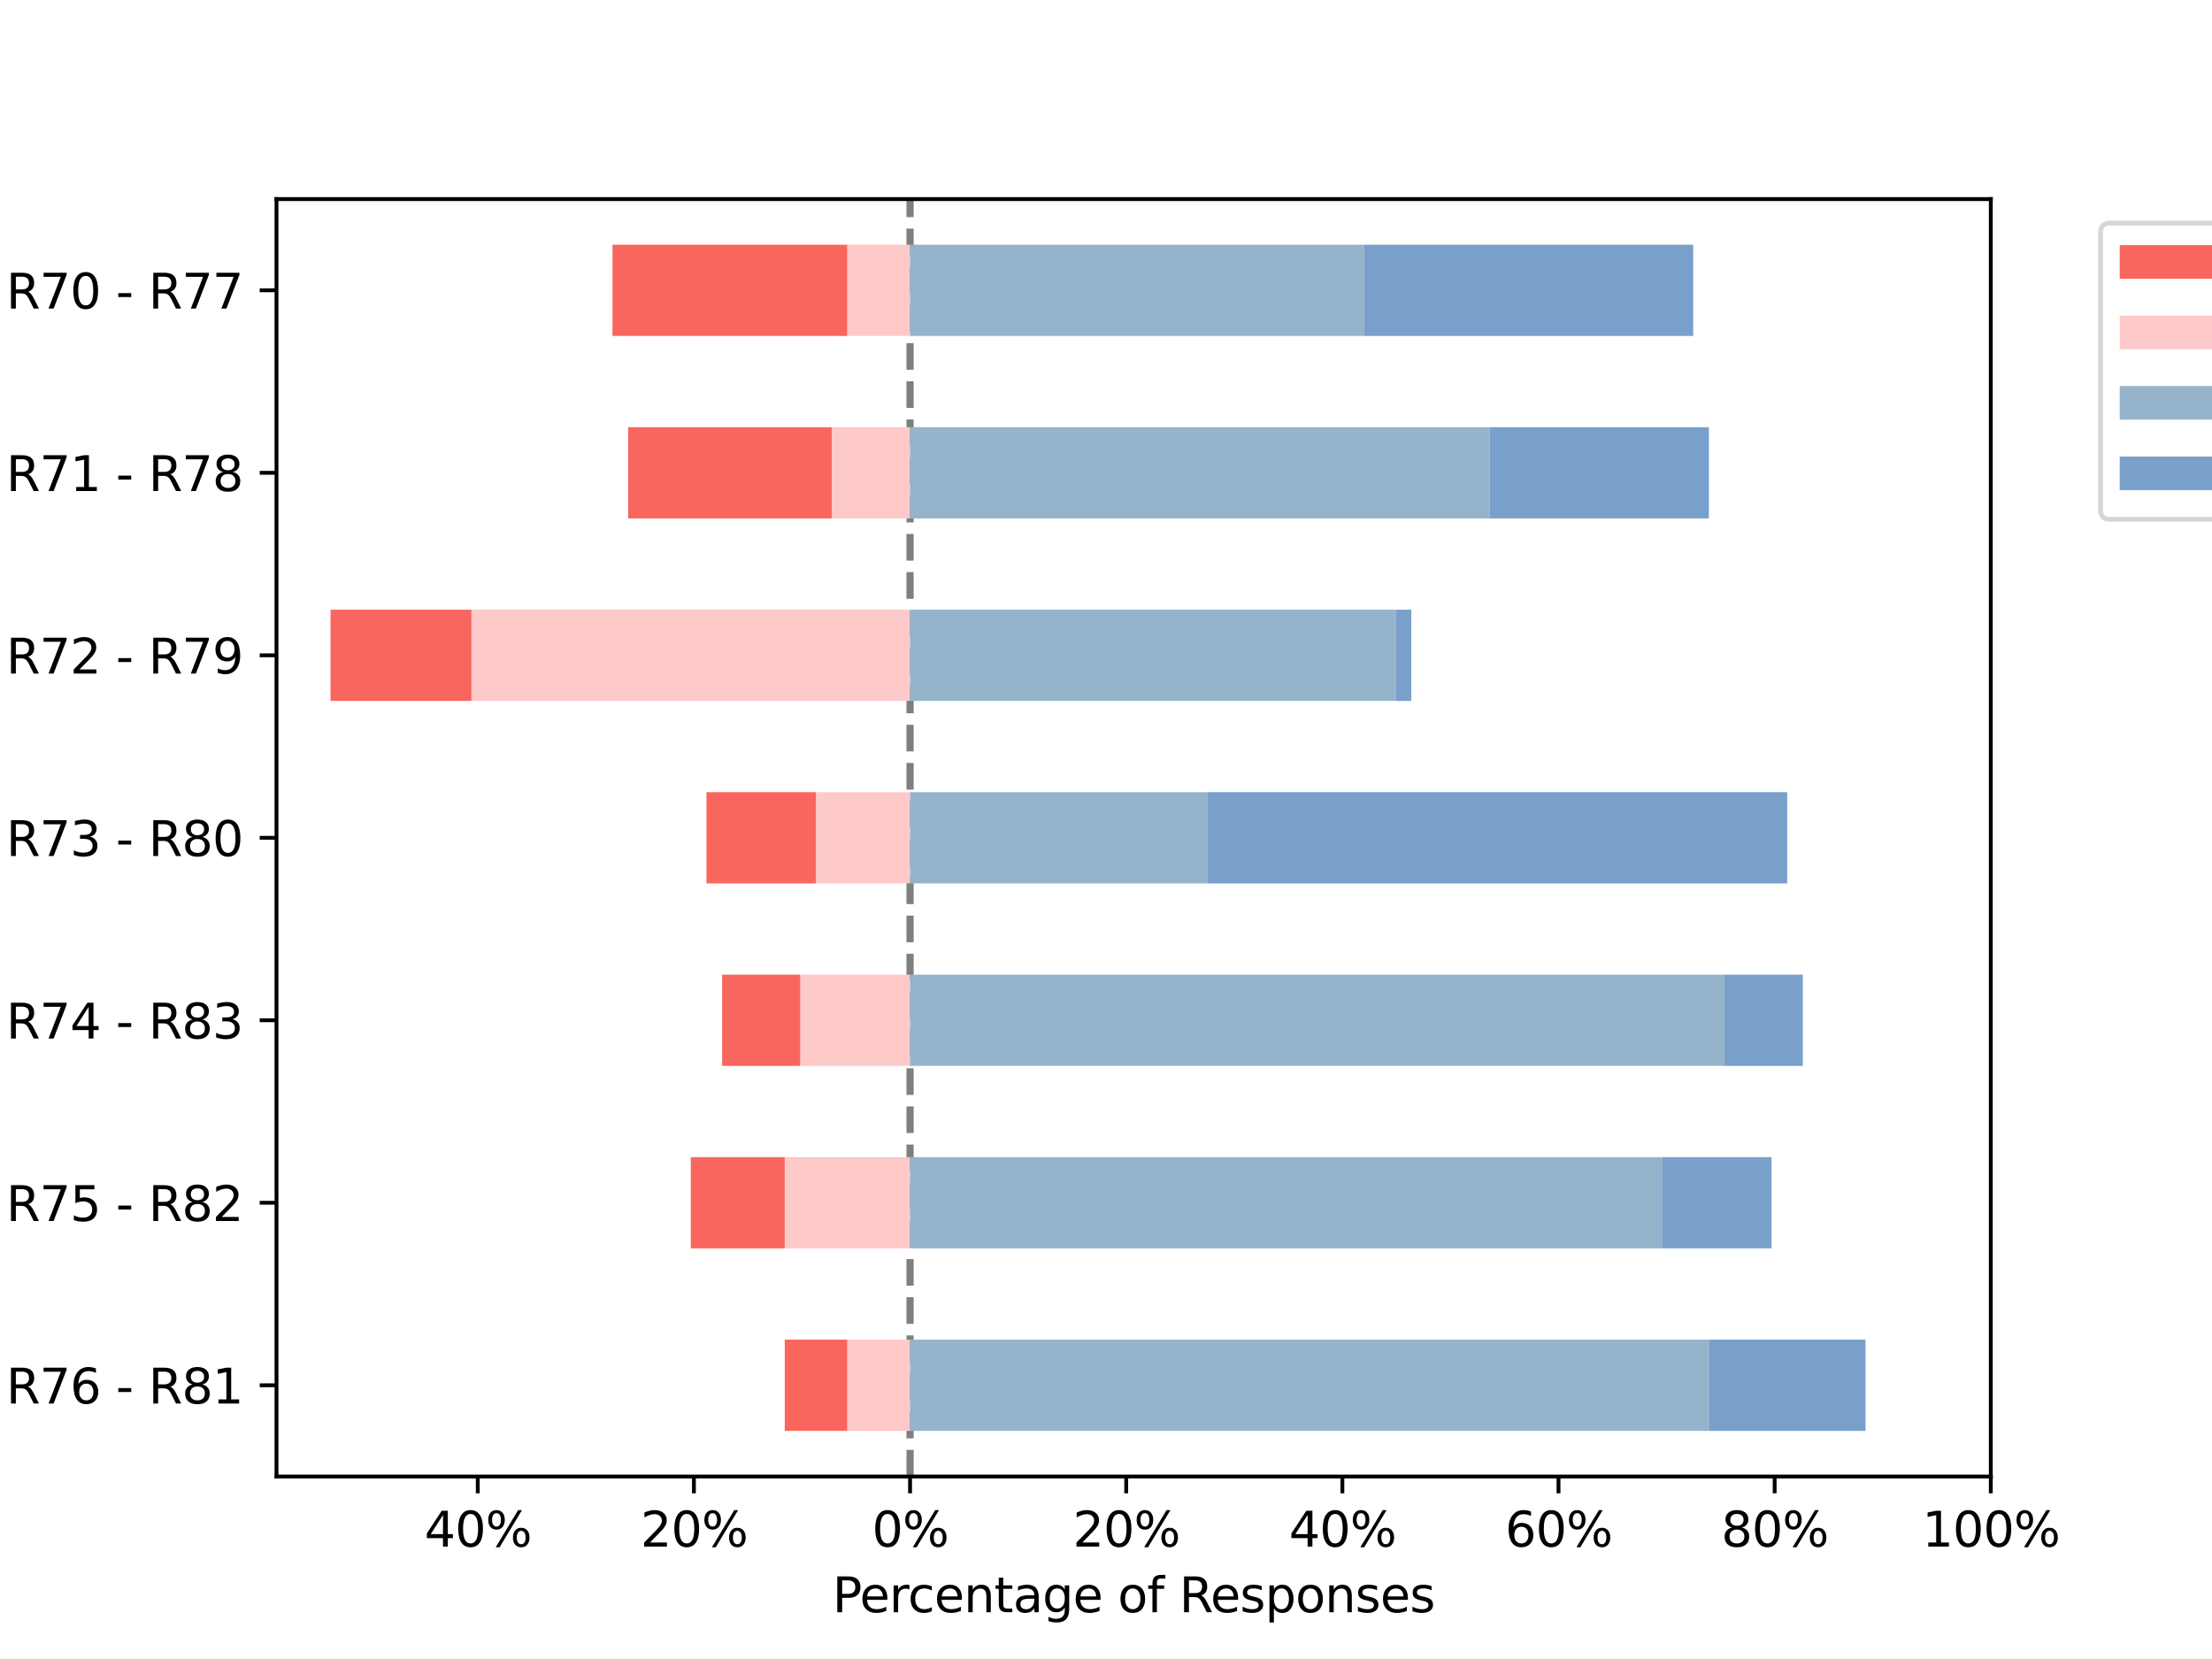<?xml version="1.0" encoding="utf-8" standalone="no"?>
<!DOCTYPE svg PUBLIC "-//W3C//DTD SVG 1.1//EN"
  "http://www.w3.org/Graphics/SVG/1.1/DTD/svg11.dtd">
<svg height="345.6pt" version="1.1" viewBox="0 0 460.8 345.6" width="460.8pt" xmlns="http://www.w3.org/2000/svg" xmlns:xlink="http://www.w3.org/1999/xlink">
 <defs>
  <style type="text/css">*{stroke-linecap:butt;stroke-linejoin:round;}</style>
 </defs>
 <g id="figure_1">
  <g id="patch_1">
   <path d="M 0 345.6 
L 460.8 345.6 
L 460.8 0 
L 0 0 
z
" style="fill:#ffffff;"/>
  </g>
  <g id="axes_1">
   <g id="patch_2">
    <path d="M 57.6 307.584 
L 414.72 307.584 
L 414.72 41.472 
L 57.6 41.472 
z
" style="fill:#ffffff;"/>
   </g>
   <g id="line2d_1">
    <path clip-path="url(#p7bc5f9de0e)" d="M 189.583 307.584 
L 189.583 41.472 
" style="fill:none;stroke:#000000;stroke-dasharray:5.55,2.4;stroke-dashoffset:0;stroke-opacity:0.5;stroke-width:1.5;"/>
   </g>
   <g id="patch_3">
    <path clip-path="url(#p7bc5f9de0e)" d="M 57.6 298.08 
L 163.48 298.08 
L 163.48 279.072 
L 57.6 279.072 
z
" style="fill:#ffffff;"/>
   </g>
   <g id="patch_4">
    <path clip-path="url(#p7bc5f9de0e)" d="M 57.6 260.064 
L 143.903 260.064 
L 143.903 241.056 
L 57.6 241.056 
z
" style="fill:#ffffff;"/>
   </g>
   <g id="patch_5">
    <path clip-path="url(#p7bc5f9de0e)" d="M 57.6 222.048 
L 150.428 222.048 
L 150.428 203.04 
L 57.6 203.04 
z
" style="fill:#ffffff;"/>
   </g>
   <g id="patch_6">
    <path clip-path="url(#p7bc5f9de0e)" d="M 57.6 184.032 
L 147.166 184.032 
L 147.166 165.024 
L 57.6 165.024 
z
" style="fill:#ffffff;"/>
   </g>
   <g id="patch_7">
    <path clip-path="url(#p7bc5f9de0e)" d="M 57.6 146.016 
L 68.857 146.016 
L 68.857 127.008 
L 57.6 127.008 
z
" style="fill:#ffffff;"/>
   </g>
   <g id="patch_8">
    <path clip-path="url(#p7bc5f9de0e)" d="M 57.6 108 
L 130.851 108 
L 130.851 88.992 
L 57.6 88.992 
z
" style="fill:#ffffff;"/>
   </g>
   <g id="patch_9">
    <path clip-path="url(#p7bc5f9de0e)" d="M 57.6 69.984 
L 127.588 69.984 
L 127.588 50.976 
L 57.6 50.976 
z
" style="fill:#ffffff;"/>
   </g>
   <g id="patch_10">
    <path clip-path="url(#p7bc5f9de0e)" d="M 163.48 298.08 
L 176.531 298.08 
L 176.531 279.072 
L 163.48 279.072 
z
" style="fill:#f9665e;"/>
   </g>
   <g id="patch_11">
    <path clip-path="url(#p7bc5f9de0e)" d="M 143.903 260.064 
L 163.48 260.064 
L 163.48 241.056 
L 143.903 241.056 
z
" style="fill:#f9665e;"/>
   </g>
   <g id="patch_12">
    <path clip-path="url(#p7bc5f9de0e)" d="M 150.428 222.048 
L 166.743 222.048 
L 166.743 203.04 
L 150.428 203.04 
z
" style="fill:#f9665e;"/>
   </g>
   <g id="patch_13">
    <path clip-path="url(#p7bc5f9de0e)" d="M 147.166 184.032 
L 170.006 184.032 
L 170.006 165.024 
L 147.166 165.024 
z
" style="fill:#f9665e;"/>
   </g>
   <g id="patch_14">
    <path clip-path="url(#p7bc5f9de0e)" d="M 68.857 146.016 
L 98.223 146.016 
L 98.223 127.008 
L 68.857 127.008 
z
" style="fill:#f9665e;"/>
   </g>
   <g id="patch_15">
    <path clip-path="url(#p7bc5f9de0e)" d="M 130.851 108 
L 173.268 108 
L 173.268 88.992 
L 130.851 88.992 
z
" style="fill:#f9665e;"/>
   </g>
   <g id="patch_16">
    <path clip-path="url(#p7bc5f9de0e)" d="M 127.588 69.984 
L 176.531 69.984 
L 176.531 50.976 
L 127.588 50.976 
z
" style="fill:#f9665e;"/>
   </g>
   <g id="patch_17">
    <path clip-path="url(#p7bc5f9de0e)" d="M 176.531 298.08 
L 189.583 298.08 
L 189.583 279.072 
L 176.531 279.072 
z
" style="fill:#fec9c9;"/>
   </g>
   <g id="patch_18">
    <path clip-path="url(#p7bc5f9de0e)" d="M 163.48 260.064 
L 189.583 260.064 
L 189.583 241.056 
L 163.48 241.056 
z
" style="fill:#fec9c9;"/>
   </g>
   <g id="patch_19">
    <path clip-path="url(#p7bc5f9de0e)" d="M 166.743 222.048 
L 189.583 222.048 
L 189.583 203.04 
L 166.743 203.04 
z
" style="fill:#fec9c9;"/>
   </g>
   <g id="patch_20">
    <path clip-path="url(#p7bc5f9de0e)" d="M 170.006 184.032 
L 189.583 184.032 
L 189.583 165.024 
L 170.006 165.024 
z
" style="fill:#fec9c9;"/>
   </g>
   <g id="patch_21">
    <path clip-path="url(#p7bc5f9de0e)" d="M 98.223 146.016 
L 189.583 146.016 
L 189.583 127.008 
L 98.223 127.008 
z
" style="fill:#fec9c9;"/>
   </g>
   <g id="patch_22">
    <path clip-path="url(#p7bc5f9de0e)" d="M 173.268 108 
L 189.583 108 
L 189.583 88.992 
L 173.268 88.992 
z
" style="fill:#fec9c9;"/>
   </g>
   <g id="patch_23">
    <path clip-path="url(#p7bc5f9de0e)" d="M 176.531 69.984 
L 189.583 69.984 
L 189.583 50.976 
L 176.531 50.976 
z
" style="fill:#fec9c9;"/>
   </g>
   <g id="patch_24">
    <path clip-path="url(#p7bc5f9de0e)" d="M 189.583 298.08 
L 355.989 298.08 
L 355.989 279.072 
L 189.583 279.072 
z
" style="fill:#95b4cc;"/>
   </g>
   <g id="patch_25">
    <path clip-path="url(#p7bc5f9de0e)" d="M 189.583 260.064 
L 346.2 260.064 
L 346.2 241.056 
L 189.583 241.056 
z
" style="fill:#95b4cc;"/>
   </g>
   <g id="patch_26">
    <path clip-path="url(#p7bc5f9de0e)" d="M 189.583 222.048 
L 359.251 222.048 
L 359.251 203.04 
L 189.583 203.04 
z
" style="fill:#95b4cc;"/>
   </g>
   <g id="patch_27">
    <path clip-path="url(#p7bc5f9de0e)" d="M 189.583 184.032 
L 251.577 184.032 
L 251.577 165.024 
L 189.583 165.024 
z
" style="fill:#95b4cc;"/>
   </g>
   <g id="patch_28">
    <path clip-path="url(#p7bc5f9de0e)" d="M 189.583 146.016 
L 290.731 146.016 
L 290.731 127.008 
L 189.583 127.008 
z
" style="fill:#95b4cc;"/>
   </g>
   <g id="patch_29">
    <path clip-path="url(#p7bc5f9de0e)" d="M 189.583 108 
L 310.308 108 
L 310.308 88.992 
L 189.583 88.992 
z
" style="fill:#95b4cc;"/>
   </g>
   <g id="patch_30">
    <path clip-path="url(#p7bc5f9de0e)" d="M 189.583 69.984 
L 284.206 69.984 
L 284.206 50.976 
L 189.583 50.976 
z
" style="fill:#95b4cc;"/>
   </g>
   <g id="patch_31">
    <path clip-path="url(#p7bc5f9de0e)" d="M 355.989 298.08 
L 388.617 298.08 
L 388.617 279.072 
L 355.989 279.072 
z
" style="fill:#799fcb;"/>
   </g>
   <g id="patch_32">
    <path clip-path="url(#p7bc5f9de0e)" d="M 346.2 260.064 
L 369.04 260.064 
L 369.04 241.056 
L 346.2 241.056 
z
" style="fill:#799fcb;"/>
   </g>
   <g id="patch_33">
    <path clip-path="url(#p7bc5f9de0e)" d="M 359.251 222.048 
L 375.566 222.048 
L 375.566 203.04 
L 359.251 203.04 
z
" style="fill:#799fcb;"/>
   </g>
   <g id="patch_34">
    <path clip-path="url(#p7bc5f9de0e)" d="M 251.577 184.032 
L 372.303 184.032 
L 372.303 165.024 
L 251.577 165.024 
z
" style="fill:#799fcb;"/>
   </g>
   <g id="patch_35">
    <path clip-path="url(#p7bc5f9de0e)" d="M 290.731 146.016 
L 293.994 146.016 
L 293.994 127.008 
L 290.731 127.008 
z
" style="fill:#799fcb;"/>
   </g>
   <g id="patch_36">
    <path clip-path="url(#p7bc5f9de0e)" d="M 310.308 108 
L 355.989 108 
L 355.989 88.992 
L 310.308 88.992 
z
" style="fill:#799fcb;"/>
   </g>
   <g id="patch_37">
    <path clip-path="url(#p7bc5f9de0e)" d="M 284.206 69.984 
L 352.726 69.984 
L 352.726 50.976 
L 284.206 50.976 
z
" style="fill:#799fcb;"/>
   </g>
   <g id="matplotlib.axis_1">
    <g id="xtick_1">
     <g id="line2d_2">
      <defs>
       <path d="M 0 0 
L 0 3.5 
" id="m7098e40b3c" style="stroke:#000000;stroke-width:0.8;"/>
      </defs>
      <g>
       <use style="stroke:#000000;stroke-width:0.8;" x="189.583" xlink:href="#m7098e40b3c" y="307.584"/>
      </g>
     </g>
     <g id="text_1">
      <!-- 0% -->
      <g transform="translate(181.651 322.182)scale(0.1 -0.1)">
       <defs>
        <path d="M 2034 4250 
Q 1547 4250 1301 3770 
Q 1056 3291 1056 2328 
Q 1056 1369 1301 889 
Q 1547 409 2034 409 
Q 2525 409 2770 889 
Q 3016 1369 3016 2328 
Q 3016 3291 2770 3770 
Q 2525 4250 2034 4250 
z
M 2034 4750 
Q 2819 4750 3233 4129 
Q 3647 3509 3647 2328 
Q 3647 1150 3233 529 
Q 2819 -91 2034 -91 
Q 1250 -91 836 529 
Q 422 1150 422 2328 
Q 422 3509 836 4129 
Q 1250 4750 2034 4750 
z
" id="DejaVuSans-30" transform="scale(0.016)"/>
        <path d="M 4653 2053 
Q 4381 2053 4226 1822 
Q 4072 1591 4072 1178 
Q 4072 772 4226 539 
Q 4381 306 4653 306 
Q 4919 306 5073 539 
Q 5228 772 5228 1178 
Q 5228 1588 5073 1820 
Q 4919 2053 4653 2053 
z
M 4653 2450 
Q 5147 2450 5437 2106 
Q 5728 1763 5728 1178 
Q 5728 594 5436 251 
Q 5144 -91 4653 -91 
Q 4153 -91 3862 251 
Q 3572 594 3572 1178 
Q 3572 1766 3864 2108 
Q 4156 2450 4653 2450 
z
M 1428 4353 
Q 1159 4353 1004 4120 
Q 850 3888 850 3481 
Q 850 3069 1003 2837 
Q 1156 2606 1428 2606 
Q 1700 2606 1854 2837 
Q 2009 3069 2009 3481 
Q 2009 3884 1853 4118 
Q 1697 4353 1428 4353 
z
M 4250 4750 
L 4750 4750 
L 1831 -91 
L 1331 -91 
L 4250 4750 
z
M 1428 4750 
Q 1922 4750 2215 4408 
Q 2509 4066 2509 3481 
Q 2509 2891 2217 2550 
Q 1925 2209 1428 2209 
Q 931 2209 642 2551 
Q 353 2894 353 3481 
Q 353 4063 643 4406 
Q 934 4750 1428 4750 
z
" id="DejaVuSans-25" transform="scale(0.016)"/>
       </defs>
       <use xlink:href="#DejaVuSans-30"/>
       <use x="63.623" xlink:href="#DejaVuSans-25"/>
      </g>
     </g>
    </g>
    <g id="xtick_2">
     <g id="line2d_3">
      <g>
       <use style="stroke:#000000;stroke-width:0.8;" x="144.555" xlink:href="#m7098e40b3c" y="307.584"/>
      </g>
     </g>
     <g id="text_2">
      <!-- 20% -->
      <g transform="translate(133.442 322.182)scale(0.1 -0.1)">
       <defs>
        <path d="M 1228 531 
L 3431 531 
L 3431 0 
L 469 0 
L 469 531 
Q 828 903 1448 1529 
Q 2069 2156 2228 2338 
Q 2531 2678 2651 2914 
Q 2772 3150 2772 3378 
Q 2772 3750 2511 3984 
Q 2250 4219 1831 4219 
Q 1534 4219 1204 4116 
Q 875 4013 500 3803 
L 500 4441 
Q 881 4594 1212 4672 
Q 1544 4750 1819 4750 
Q 2544 4750 2975 4387 
Q 3406 4025 3406 3419 
Q 3406 3131 3298 2873 
Q 3191 2616 2906 2266 
Q 2828 2175 2409 1742 
Q 1991 1309 1228 531 
z
" id="DejaVuSans-32" transform="scale(0.016)"/>
       </defs>
       <use xlink:href="#DejaVuSans-32"/>
       <use x="63.623" xlink:href="#DejaVuSans-30"/>
       <use x="127.246" xlink:href="#DejaVuSans-25"/>
      </g>
     </g>
    </g>
    <g id="xtick_3">
     <g id="line2d_4">
      <g>
       <use style="stroke:#000000;stroke-width:0.8;" x="99.528" xlink:href="#m7098e40b3c" y="307.584"/>
      </g>
     </g>
     <g id="text_3">
      <!-- 40% -->
      <g transform="translate(88.414 322.182)scale(0.1 -0.1)">
       <defs>
        <path d="M 2419 4116 
L 825 1625 
L 2419 1625 
L 2419 4116 
z
M 2253 4666 
L 3047 4666 
L 3047 1625 
L 3713 1625 
L 3713 1100 
L 3047 1100 
L 3047 0 
L 2419 0 
L 2419 1100 
L 313 1100 
L 313 1709 
L 2253 4666 
z
" id="DejaVuSans-34" transform="scale(0.016)"/>
       </defs>
       <use xlink:href="#DejaVuSans-34"/>
       <use x="63.623" xlink:href="#DejaVuSans-30"/>
       <use x="127.246" xlink:href="#DejaVuSans-25"/>
      </g>
     </g>
    </g>
    <g id="xtick_4">
     <g id="line2d_5">
      <g>
       <use style="stroke:#000000;stroke-width:0.8;" x="234.61" xlink:href="#m7098e40b3c" y="307.584"/>
      </g>
     </g>
     <g id="text_4">
      <!-- 20% -->
      <g transform="translate(223.497 322.182)scale(0.1 -0.1)">
       <use xlink:href="#DejaVuSans-32"/>
       <use x="63.623" xlink:href="#DejaVuSans-30"/>
       <use x="127.246" xlink:href="#DejaVuSans-25"/>
      </g>
     </g>
    </g>
    <g id="xtick_5">
     <g id="line2d_6">
      <g>
       <use style="stroke:#000000;stroke-width:0.8;" x="279.638" xlink:href="#m7098e40b3c" y="307.584"/>
      </g>
     </g>
     <g id="text_5">
      <!-- 40% -->
      <g transform="translate(268.524 322.182)scale(0.1 -0.1)">
       <use xlink:href="#DejaVuSans-34"/>
       <use x="63.623" xlink:href="#DejaVuSans-30"/>
       <use x="127.246" xlink:href="#DejaVuSans-25"/>
      </g>
     </g>
    </g>
    <g id="xtick_6">
     <g id="line2d_7">
      <g>
       <use style="stroke:#000000;stroke-width:0.8;" x="324.665" xlink:href="#m7098e40b3c" y="307.584"/>
      </g>
     </g>
     <g id="text_6">
      <!-- 60% -->
      <g transform="translate(313.552 322.182)scale(0.1 -0.1)">
       <defs>
        <path d="M 2113 2584 
Q 1688 2584 1439 2293 
Q 1191 2003 1191 1497 
Q 1191 994 1439 701 
Q 1688 409 2113 409 
Q 2538 409 2786 701 
Q 3034 994 3034 1497 
Q 3034 2003 2786 2293 
Q 2538 2584 2113 2584 
z
M 3366 4563 
L 3366 3988 
Q 3128 4100 2886 4159 
Q 2644 4219 2406 4219 
Q 1781 4219 1451 3797 
Q 1122 3375 1075 2522 
Q 1259 2794 1537 2939 
Q 1816 3084 2150 3084 
Q 2853 3084 3261 2657 
Q 3669 2231 3669 1497 
Q 3669 778 3244 343 
Q 2819 -91 2113 -91 
Q 1303 -91 875 529 
Q 447 1150 447 2328 
Q 447 3434 972 4092 
Q 1497 4750 2381 4750 
Q 2619 4750 2861 4703 
Q 3103 4656 3366 4563 
z
" id="DejaVuSans-36" transform="scale(0.016)"/>
       </defs>
       <use xlink:href="#DejaVuSans-36"/>
       <use x="63.623" xlink:href="#DejaVuSans-30"/>
       <use x="127.246" xlink:href="#DejaVuSans-25"/>
      </g>
     </g>
    </g>
    <g id="xtick_7">
     <g id="line2d_8">
      <g>
       <use style="stroke:#000000;stroke-width:0.8;" x="369.693" xlink:href="#m7098e40b3c" y="307.584"/>
      </g>
     </g>
     <g id="text_7">
      <!-- 80% -->
      <g transform="translate(358.579 322.182)scale(0.1 -0.1)">
       <defs>
        <path d="M 2034 2216 
Q 1584 2216 1326 1975 
Q 1069 1734 1069 1313 
Q 1069 891 1326 650 
Q 1584 409 2034 409 
Q 2484 409 2743 651 
Q 3003 894 3003 1313 
Q 3003 1734 2745 1975 
Q 2488 2216 2034 2216 
z
M 1403 2484 
Q 997 2584 770 2862 
Q 544 3141 544 3541 
Q 544 4100 942 4425 
Q 1341 4750 2034 4750 
Q 2731 4750 3128 4425 
Q 3525 4100 3525 3541 
Q 3525 3141 3298 2862 
Q 3072 2584 2669 2484 
Q 3125 2378 3379 2068 
Q 3634 1759 3634 1313 
Q 3634 634 3220 271 
Q 2806 -91 2034 -91 
Q 1263 -91 848 271 
Q 434 634 434 1313 
Q 434 1759 690 2068 
Q 947 2378 1403 2484 
z
M 1172 3481 
Q 1172 3119 1398 2916 
Q 1625 2713 2034 2713 
Q 2441 2713 2670 2916 
Q 2900 3119 2900 3481 
Q 2900 3844 2670 4047 
Q 2441 4250 2034 4250 
Q 1625 4250 1398 4047 
Q 1172 3844 1172 3481 
z
" id="DejaVuSans-38" transform="scale(0.016)"/>
       </defs>
       <use xlink:href="#DejaVuSans-38"/>
       <use x="63.623" xlink:href="#DejaVuSans-30"/>
       <use x="127.246" xlink:href="#DejaVuSans-25"/>
      </g>
     </g>
    </g>
    <g id="xtick_8">
     <g id="line2d_9">
      <g>
       <use style="stroke:#000000;stroke-width:0.8;" x="414.72" xlink:href="#m7098e40b3c" y="307.584"/>
      </g>
     </g>
     <g id="text_8">
      <!-- 100% -->
      <g transform="translate(400.425 322.182)scale(0.1 -0.1)">
       <defs>
        <path d="M 794 531 
L 1825 531 
L 1825 4091 
L 703 3866 
L 703 4441 
L 1819 4666 
L 2450 4666 
L 2450 531 
L 3481 531 
L 3481 0 
L 794 0 
L 794 531 
z
" id="DejaVuSans-31" transform="scale(0.016)"/>
       </defs>
       <use xlink:href="#DejaVuSans-31"/>
       <use x="63.623" xlink:href="#DejaVuSans-30"/>
       <use x="127.246" xlink:href="#DejaVuSans-30"/>
       <use x="190.869" xlink:href="#DejaVuSans-25"/>
      </g>
     </g>
    </g>
    <g id="text_9">
     <!-- Percentage of Responses -->
     <g transform="translate(173.421 335.861)scale(0.1 -0.1)">
      <defs>
       <path d="M 1259 4147 
L 1259 2394 
L 2053 2394 
Q 2494 2394 2734 2622 
Q 2975 2850 2975 3272 
Q 2975 3691 2734 3919 
Q 2494 4147 2053 4147 
L 1259 4147 
z
M 628 4666 
L 2053 4666 
Q 2838 4666 3239 4311 
Q 3641 3956 3641 3272 
Q 3641 2581 3239 2228 
Q 2838 1875 2053 1875 
L 1259 1875 
L 1259 0 
L 628 0 
L 628 4666 
z
" id="DejaVuSans-50" transform="scale(0.016)"/>
       <path d="M 3597 1894 
L 3597 1613 
L 953 1613 
Q 991 1019 1311 708 
Q 1631 397 2203 397 
Q 2534 397 2845 478 
Q 3156 559 3463 722 
L 3463 178 
Q 3153 47 2828 -22 
Q 2503 -91 2169 -91 
Q 1331 -91 842 396 
Q 353 884 353 1716 
Q 353 2575 817 3079 
Q 1281 3584 2069 3584 
Q 2775 3584 3186 3129 
Q 3597 2675 3597 1894 
z
M 3022 2063 
Q 3016 2534 2758 2815 
Q 2500 3097 2075 3097 
Q 1594 3097 1305 2825 
Q 1016 2553 972 2059 
L 3022 2063 
z
" id="DejaVuSans-65" transform="scale(0.016)"/>
       <path d="M 2631 2963 
Q 2534 3019 2420 3045 
Q 2306 3072 2169 3072 
Q 1681 3072 1420 2755 
Q 1159 2438 1159 1844 
L 1159 0 
L 581 0 
L 581 3500 
L 1159 3500 
L 1159 2956 
Q 1341 3275 1631 3429 
Q 1922 3584 2338 3584 
Q 2397 3584 2469 3576 
Q 2541 3569 2628 3553 
L 2631 2963 
z
" id="DejaVuSans-72" transform="scale(0.016)"/>
       <path d="M 3122 3366 
L 3122 2828 
Q 2878 2963 2633 3030 
Q 2388 3097 2138 3097 
Q 1578 3097 1268 2742 
Q 959 2388 959 1747 
Q 959 1106 1268 751 
Q 1578 397 2138 397 
Q 2388 397 2633 464 
Q 2878 531 3122 666 
L 3122 134 
Q 2881 22 2623 -34 
Q 2366 -91 2075 -91 
Q 1284 -91 818 406 
Q 353 903 353 1747 
Q 353 2603 823 3093 
Q 1294 3584 2113 3584 
Q 2378 3584 2631 3529 
Q 2884 3475 3122 3366 
z
" id="DejaVuSans-63" transform="scale(0.016)"/>
       <path d="M 3513 2113 
L 3513 0 
L 2938 0 
L 2938 2094 
Q 2938 2591 2744 2837 
Q 2550 3084 2163 3084 
Q 1697 3084 1428 2787 
Q 1159 2491 1159 1978 
L 1159 0 
L 581 0 
L 581 3500 
L 1159 3500 
L 1159 2956 
Q 1366 3272 1645 3428 
Q 1925 3584 2291 3584 
Q 2894 3584 3203 3211 
Q 3513 2838 3513 2113 
z
" id="DejaVuSans-6e" transform="scale(0.016)"/>
       <path d="M 1172 4494 
L 1172 3500 
L 2356 3500 
L 2356 3053 
L 1172 3053 
L 1172 1153 
Q 1172 725 1289 603 
Q 1406 481 1766 481 
L 2356 481 
L 2356 0 
L 1766 0 
Q 1100 0 847 248 
Q 594 497 594 1153 
L 594 3053 
L 172 3053 
L 172 3500 
L 594 3500 
L 594 4494 
L 1172 4494 
z
" id="DejaVuSans-74" transform="scale(0.016)"/>
       <path d="M 2194 1759 
Q 1497 1759 1228 1600 
Q 959 1441 959 1056 
Q 959 750 1161 570 
Q 1363 391 1709 391 
Q 2188 391 2477 730 
Q 2766 1069 2766 1631 
L 2766 1759 
L 2194 1759 
z
M 3341 1997 
L 3341 0 
L 2766 0 
L 2766 531 
Q 2569 213 2275 61 
Q 1981 -91 1556 -91 
Q 1019 -91 701 211 
Q 384 513 384 1019 
Q 384 1609 779 1909 
Q 1175 2209 1959 2209 
L 2766 2209 
L 2766 2266 
Q 2766 2663 2505 2880 
Q 2244 3097 1772 3097 
Q 1472 3097 1187 3025 
Q 903 2953 641 2809 
L 641 3341 
Q 956 3463 1253 3523 
Q 1550 3584 1831 3584 
Q 2591 3584 2966 3190 
Q 3341 2797 3341 1997 
z
" id="DejaVuSans-61" transform="scale(0.016)"/>
       <path d="M 2906 1791 
Q 2906 2416 2648 2759 
Q 2391 3103 1925 3103 
Q 1463 3103 1205 2759 
Q 947 2416 947 1791 
Q 947 1169 1205 825 
Q 1463 481 1925 481 
Q 2391 481 2648 825 
Q 2906 1169 2906 1791 
z
M 3481 434 
Q 3481 -459 3084 -895 
Q 2688 -1331 1869 -1331 
Q 1566 -1331 1297 -1286 
Q 1028 -1241 775 -1147 
L 775 -588 
Q 1028 -725 1275 -790 
Q 1522 -856 1778 -856 
Q 2344 -856 2625 -561 
Q 2906 -266 2906 331 
L 2906 616 
Q 2728 306 2450 153 
Q 2172 0 1784 0 
Q 1141 0 747 490 
Q 353 981 353 1791 
Q 353 2603 747 3093 
Q 1141 3584 1784 3584 
Q 2172 3584 2450 3431 
Q 2728 3278 2906 2969 
L 2906 3500 
L 3481 3500 
L 3481 434 
z
" id="DejaVuSans-67" transform="scale(0.016)"/>
       <path id="DejaVuSans-20" transform="scale(0.016)"/>
       <path d="M 1959 3097 
Q 1497 3097 1228 2736 
Q 959 2375 959 1747 
Q 959 1119 1226 758 
Q 1494 397 1959 397 
Q 2419 397 2687 759 
Q 2956 1122 2956 1747 
Q 2956 2369 2687 2733 
Q 2419 3097 1959 3097 
z
M 1959 3584 
Q 2709 3584 3137 3096 
Q 3566 2609 3566 1747 
Q 3566 888 3137 398 
Q 2709 -91 1959 -91 
Q 1206 -91 779 398 
Q 353 888 353 1747 
Q 353 2609 779 3096 
Q 1206 3584 1959 3584 
z
" id="DejaVuSans-6f" transform="scale(0.016)"/>
       <path d="M 2375 4863 
L 2375 4384 
L 1825 4384 
Q 1516 4384 1395 4259 
Q 1275 4134 1275 3809 
L 1275 3500 
L 2222 3500 
L 2222 3053 
L 1275 3053 
L 1275 0 
L 697 0 
L 697 3053 
L 147 3053 
L 147 3500 
L 697 3500 
L 697 3744 
Q 697 4328 969 4595 
Q 1241 4863 1831 4863 
L 2375 4863 
z
" id="DejaVuSans-66" transform="scale(0.016)"/>
       <path d="M 2841 2188 
Q 3044 2119 3236 1894 
Q 3428 1669 3622 1275 
L 4263 0 
L 3584 0 
L 2988 1197 
Q 2756 1666 2539 1819 
Q 2322 1972 1947 1972 
L 1259 1972 
L 1259 0 
L 628 0 
L 628 4666 
L 2053 4666 
Q 2853 4666 3247 4331 
Q 3641 3997 3641 3322 
Q 3641 2881 3436 2590 
Q 3231 2300 2841 2188 
z
M 1259 4147 
L 1259 2491 
L 2053 2491 
Q 2509 2491 2742 2702 
Q 2975 2913 2975 3322 
Q 2975 3731 2742 3939 
Q 2509 4147 2053 4147 
L 1259 4147 
z
" id="DejaVuSans-52" transform="scale(0.016)"/>
       <path d="M 2834 3397 
L 2834 2853 
Q 2591 2978 2328 3040 
Q 2066 3103 1784 3103 
Q 1356 3103 1142 2972 
Q 928 2841 928 2578 
Q 928 2378 1081 2264 
Q 1234 2150 1697 2047 
L 1894 2003 
Q 2506 1872 2764 1633 
Q 3022 1394 3022 966 
Q 3022 478 2636 193 
Q 2250 -91 1575 -91 
Q 1294 -91 989 -36 
Q 684 19 347 128 
L 347 722 
Q 666 556 975 473 
Q 1284 391 1588 391 
Q 1994 391 2212 530 
Q 2431 669 2431 922 
Q 2431 1156 2273 1281 
Q 2116 1406 1581 1522 
L 1381 1569 
Q 847 1681 609 1914 
Q 372 2147 372 2553 
Q 372 3047 722 3315 
Q 1072 3584 1716 3584 
Q 2034 3584 2315 3537 
Q 2597 3491 2834 3397 
z
" id="DejaVuSans-73" transform="scale(0.016)"/>
       <path d="M 1159 525 
L 1159 -1331 
L 581 -1331 
L 581 3500 
L 1159 3500 
L 1159 2969 
Q 1341 3281 1617 3432 
Q 1894 3584 2278 3584 
Q 2916 3584 3314 3078 
Q 3713 2572 3713 1747 
Q 3713 922 3314 415 
Q 2916 -91 2278 -91 
Q 1894 -91 1617 61 
Q 1341 213 1159 525 
z
M 3116 1747 
Q 3116 2381 2855 2742 
Q 2594 3103 2138 3103 
Q 1681 3103 1420 2742 
Q 1159 2381 1159 1747 
Q 1159 1113 1420 752 
Q 1681 391 2138 391 
Q 2594 391 2855 752 
Q 3116 1113 3116 1747 
z
" id="DejaVuSans-70" transform="scale(0.016)"/>
      </defs>
      <use xlink:href="#DejaVuSans-50"/>
      <use x="56.678" xlink:href="#DejaVuSans-65"/>
      <use x="118.201" xlink:href="#DejaVuSans-72"/>
      <use x="157.064" xlink:href="#DejaVuSans-63"/>
      <use x="212.045" xlink:href="#DejaVuSans-65"/>
      <use x="273.568" xlink:href="#DejaVuSans-6e"/>
      <use x="336.947" xlink:href="#DejaVuSans-74"/>
      <use x="376.156" xlink:href="#DejaVuSans-61"/>
      <use x="437.436" xlink:href="#DejaVuSans-67"/>
      <use x="500.912" xlink:href="#DejaVuSans-65"/>
      <use x="562.436" xlink:href="#DejaVuSans-20"/>
      <use x="594.223" xlink:href="#DejaVuSans-6f"/>
      <use x="655.404" xlink:href="#DejaVuSans-66"/>
      <use x="690.609" xlink:href="#DejaVuSans-20"/>
      <use x="722.396" xlink:href="#DejaVuSans-52"/>
      <use x="787.379" xlink:href="#DejaVuSans-65"/>
      <use x="848.902" xlink:href="#DejaVuSans-73"/>
      <use x="901.002" xlink:href="#DejaVuSans-70"/>
      <use x="964.479" xlink:href="#DejaVuSans-6f"/>
      <use x="1025.66" xlink:href="#DejaVuSans-6e"/>
      <use x="1089.039" xlink:href="#DejaVuSans-73"/>
      <use x="1141.139" xlink:href="#DejaVuSans-65"/>
      <use x="1202.662" xlink:href="#DejaVuSans-73"/>
     </g>
    </g>
   </g>
   <g id="matplotlib.axis_2">
    <g id="ytick_1">
     <g id="line2d_10">
      <defs>
       <path d="M 0 0 
L -3.5 0 
" id="mad77cccd86" style="stroke:#000000;stroke-width:0.8;"/>
      </defs>
      <g>
       <use style="stroke:#000000;stroke-width:0.8;" x="57.6" xlink:href="#mad77cccd86" y="288.576"/>
      </g>
     </g>
     <g id="text_10">
      <!-- R76 - R81 -->
      <g transform="translate(1.289 292.375)scale(0.1 -0.1)">
       <defs>
        <path d="M 525 4666 
L 3525 4666 
L 3525 4397 
L 1831 0 
L 1172 0 
L 2766 4134 
L 525 4134 
L 525 4666 
z
" id="DejaVuSans-37" transform="scale(0.016)"/>
        <path d="M 313 2009 
L 1997 2009 
L 1997 1497 
L 313 1497 
L 313 2009 
z
" id="DejaVuSans-2d" transform="scale(0.016)"/>
       </defs>
       <use xlink:href="#DejaVuSans-52"/>
       <use x="69.482" xlink:href="#DejaVuSans-37"/>
       <use x="133.105" xlink:href="#DejaVuSans-36"/>
       <use x="196.729" xlink:href="#DejaVuSans-20"/>
       <use x="228.516" xlink:href="#DejaVuSans-2d"/>
       <use x="264.6" xlink:href="#DejaVuSans-20"/>
       <use x="296.387" xlink:href="#DejaVuSans-52"/>
       <use x="365.869" xlink:href="#DejaVuSans-38"/>
       <use x="429.492" xlink:href="#DejaVuSans-31"/>
      </g>
     </g>
    </g>
    <g id="ytick_2">
     <g id="line2d_11">
      <g>
       <use style="stroke:#000000;stroke-width:0.8;" x="57.6" xlink:href="#mad77cccd86" y="250.56"/>
      </g>
     </g>
     <g id="text_11">
      <!-- R75 - R82 -->
      <g transform="translate(1.289 254.359)scale(0.1 -0.1)">
       <defs>
        <path d="M 691 4666 
L 3169 4666 
L 3169 4134 
L 1269 4134 
L 1269 2991 
Q 1406 3038 1543 3061 
Q 1681 3084 1819 3084 
Q 2600 3084 3056 2656 
Q 3513 2228 3513 1497 
Q 3513 744 3044 326 
Q 2575 -91 1722 -91 
Q 1428 -91 1123 -41 
Q 819 9 494 109 
L 494 744 
Q 775 591 1075 516 
Q 1375 441 1709 441 
Q 2250 441 2565 725 
Q 2881 1009 2881 1497 
Q 2881 1984 2565 2268 
Q 2250 2553 1709 2553 
Q 1456 2553 1204 2497 
Q 953 2441 691 2322 
L 691 4666 
z
" id="DejaVuSans-35" transform="scale(0.016)"/>
       </defs>
       <use xlink:href="#DejaVuSans-52"/>
       <use x="69.482" xlink:href="#DejaVuSans-37"/>
       <use x="133.105" xlink:href="#DejaVuSans-35"/>
       <use x="196.729" xlink:href="#DejaVuSans-20"/>
       <use x="228.516" xlink:href="#DejaVuSans-2d"/>
       <use x="264.6" xlink:href="#DejaVuSans-20"/>
       <use x="296.387" xlink:href="#DejaVuSans-52"/>
       <use x="365.869" xlink:href="#DejaVuSans-38"/>
       <use x="429.492" xlink:href="#DejaVuSans-32"/>
      </g>
     </g>
    </g>
    <g id="ytick_3">
     <g id="line2d_12">
      <g>
       <use style="stroke:#000000;stroke-width:0.8;" x="57.6" xlink:href="#mad77cccd86" y="212.544"/>
      </g>
     </g>
     <g id="text_12">
      <!-- R74 - R83 -->
      <g transform="translate(1.289 216.343)scale(0.1 -0.1)">
       <defs>
        <path d="M 2597 2516 
Q 3050 2419 3304 2112 
Q 3559 1806 3559 1356 
Q 3559 666 3084 287 
Q 2609 -91 1734 -91 
Q 1441 -91 1130 -33 
Q 819 25 488 141 
L 488 750 
Q 750 597 1062 519 
Q 1375 441 1716 441 
Q 2309 441 2620 675 
Q 2931 909 2931 1356 
Q 2931 1769 2642 2001 
Q 2353 2234 1838 2234 
L 1294 2234 
L 1294 2753 
L 1863 2753 
Q 2328 2753 2575 2939 
Q 2822 3125 2822 3475 
Q 2822 3834 2567 4026 
Q 2313 4219 1838 4219 
Q 1578 4219 1281 4162 
Q 984 4106 628 3988 
L 628 4550 
Q 988 4650 1302 4700 
Q 1616 4750 1894 4750 
Q 2613 4750 3031 4423 
Q 3450 4097 3450 3541 
Q 3450 3153 3228 2886 
Q 3006 2619 2597 2516 
z
" id="DejaVuSans-33" transform="scale(0.016)"/>
       </defs>
       <use xlink:href="#DejaVuSans-52"/>
       <use x="69.482" xlink:href="#DejaVuSans-37"/>
       <use x="133.105" xlink:href="#DejaVuSans-34"/>
       <use x="196.729" xlink:href="#DejaVuSans-20"/>
       <use x="228.516" xlink:href="#DejaVuSans-2d"/>
       <use x="264.6" xlink:href="#DejaVuSans-20"/>
       <use x="296.387" xlink:href="#DejaVuSans-52"/>
       <use x="365.869" xlink:href="#DejaVuSans-38"/>
       <use x="429.492" xlink:href="#DejaVuSans-33"/>
      </g>
     </g>
    </g>
    <g id="ytick_4">
     <g id="line2d_13">
      <g>
       <use style="stroke:#000000;stroke-width:0.8;" x="57.6" xlink:href="#mad77cccd86" y="174.528"/>
      </g>
     </g>
     <g id="text_13">
      <!-- R73 - R80 -->
      <g transform="translate(1.289 178.327)scale(0.1 -0.1)">
       <use xlink:href="#DejaVuSans-52"/>
       <use x="69.482" xlink:href="#DejaVuSans-37"/>
       <use x="133.105" xlink:href="#DejaVuSans-33"/>
       <use x="196.729" xlink:href="#DejaVuSans-20"/>
       <use x="228.516" xlink:href="#DejaVuSans-2d"/>
       <use x="264.6" xlink:href="#DejaVuSans-20"/>
       <use x="296.387" xlink:href="#DejaVuSans-52"/>
       <use x="365.869" xlink:href="#DejaVuSans-38"/>
       <use x="429.492" xlink:href="#DejaVuSans-30"/>
      </g>
     </g>
    </g>
    <g id="ytick_5">
     <g id="line2d_14">
      <g>
       <use style="stroke:#000000;stroke-width:0.8;" x="57.6" xlink:href="#mad77cccd86" y="136.512"/>
      </g>
     </g>
     <g id="text_14">
      <!-- R72 - R79 -->
      <g transform="translate(1.289 140.311)scale(0.1 -0.1)">
       <defs>
        <path d="M 703 97 
L 703 672 
Q 941 559 1184 500 
Q 1428 441 1663 441 
Q 2288 441 2617 861 
Q 2947 1281 2994 2138 
Q 2813 1869 2534 1725 
Q 2256 1581 1919 1581 
Q 1219 1581 811 2004 
Q 403 2428 403 3163 
Q 403 3881 828 4315 
Q 1253 4750 1959 4750 
Q 2769 4750 3195 4129 
Q 3622 3509 3622 2328 
Q 3622 1225 3098 567 
Q 2575 -91 1691 -91 
Q 1453 -91 1209 -44 
Q 966 3 703 97 
z
M 1959 2075 
Q 2384 2075 2632 2365 
Q 2881 2656 2881 3163 
Q 2881 3666 2632 3958 
Q 2384 4250 1959 4250 
Q 1534 4250 1286 3958 
Q 1038 3666 1038 3163 
Q 1038 2656 1286 2365 
Q 1534 2075 1959 2075 
z
" id="DejaVuSans-39" transform="scale(0.016)"/>
       </defs>
       <use xlink:href="#DejaVuSans-52"/>
       <use x="69.482" xlink:href="#DejaVuSans-37"/>
       <use x="133.105" xlink:href="#DejaVuSans-32"/>
       <use x="196.729" xlink:href="#DejaVuSans-20"/>
       <use x="228.516" xlink:href="#DejaVuSans-2d"/>
       <use x="264.6" xlink:href="#DejaVuSans-20"/>
       <use x="296.387" xlink:href="#DejaVuSans-52"/>
       <use x="365.869" xlink:href="#DejaVuSans-37"/>
       <use x="429.492" xlink:href="#DejaVuSans-39"/>
      </g>
     </g>
    </g>
    <g id="ytick_6">
     <g id="line2d_15">
      <g>
       <use style="stroke:#000000;stroke-width:0.8;" x="57.6" xlink:href="#mad77cccd86" y="98.496"/>
      </g>
     </g>
     <g id="text_15">
      <!-- R71 - R78 -->
      <g transform="translate(1.289 102.295)scale(0.1 -0.1)">
       <use xlink:href="#DejaVuSans-52"/>
       <use x="69.482" xlink:href="#DejaVuSans-37"/>
       <use x="133.105" xlink:href="#DejaVuSans-31"/>
       <use x="196.729" xlink:href="#DejaVuSans-20"/>
       <use x="228.516" xlink:href="#DejaVuSans-2d"/>
       <use x="264.6" xlink:href="#DejaVuSans-20"/>
       <use x="296.387" xlink:href="#DejaVuSans-52"/>
       <use x="365.869" xlink:href="#DejaVuSans-37"/>
       <use x="429.492" xlink:href="#DejaVuSans-38"/>
      </g>
     </g>
    </g>
    <g id="ytick_7">
     <g id="line2d_16">
      <g>
       <use style="stroke:#000000;stroke-width:0.8;" x="57.6" xlink:href="#mad77cccd86" y="60.48"/>
      </g>
     </g>
     <g id="text_16">
      <!-- R70 - R77 -->
      <g transform="translate(1.289 64.279)scale(0.1 -0.1)">
       <use xlink:href="#DejaVuSans-52"/>
       <use x="69.482" xlink:href="#DejaVuSans-37"/>
       <use x="133.105" xlink:href="#DejaVuSans-30"/>
       <use x="196.729" xlink:href="#DejaVuSans-20"/>
       <use x="228.516" xlink:href="#DejaVuSans-2d"/>
       <use x="264.6" xlink:href="#DejaVuSans-20"/>
       <use x="296.387" xlink:href="#DejaVuSans-52"/>
       <use x="365.869" xlink:href="#DejaVuSans-37"/>
       <use x="429.492" xlink:href="#DejaVuSans-37"/>
      </g>
     </g>
    </g>
   </g>
   <g id="patch_38">
    <path d="M 57.6 307.584 
L 57.6 41.472 
" style="fill:none;stroke:#000000;stroke-linecap:square;stroke-linejoin:miter;stroke-width:0.8;"/>
   </g>
   <g id="patch_39">
    <path d="M 414.72 307.584 
L 414.72 41.472 
" style="fill:none;stroke:#000000;stroke-linecap:square;stroke-linejoin:miter;stroke-width:0.8;"/>
   </g>
   <g id="patch_40">
    <path d="M 57.6 307.584 
L 414.72 307.584 
" style="fill:none;stroke:#000000;stroke-linecap:square;stroke-linejoin:miter;stroke-width:0.8;"/>
   </g>
   <g id="patch_41">
    <path d="M 57.6 41.472 
L 414.72 41.472 
" style="fill:none;stroke:#000000;stroke-linecap:square;stroke-linejoin:miter;stroke-width:0.8;"/>
   </g>
   <g id="legend_1">
    <g id="patch_42">
     <path d="M 439.576 108.184 
L 559.415 108.184 
Q 561.415 108.184 561.415 106.184 
L 561.415 48.472 
Q 561.415 46.472 559.415 46.472 
L 439.576 46.472 
Q 437.576 46.472 437.576 48.472 
L 437.576 106.184 
Q 437.576 108.184 439.576 108.184 
z
" style="fill:#ffffff;opacity:0.8;stroke:#cccccc;stroke-linejoin:miter;"/>
    </g>
    <g id="patch_43">
     <path d="M 441.576 58.07 
L 461.576 58.07 
L 461.576 51.07 
L 441.576 51.07 
z
" style="fill:#f9665e;"/>
    </g>
    <g id="text_17">
     <!-- Strongly disagree -->
     <g transform="translate(469.576 58.07)scale(0.1 -0.1)">
      <defs>
       <path d="M 3425 4513 
L 3425 3897 
Q 3066 4069 2747 4153 
Q 2428 4238 2131 4238 
Q 1616 4238 1336 4038 
Q 1056 3838 1056 3469 
Q 1056 3159 1242 3001 
Q 1428 2844 1947 2747 
L 2328 2669 
Q 3034 2534 3370 2195 
Q 3706 1856 3706 1288 
Q 3706 609 3251 259 
Q 2797 -91 1919 -91 
Q 1588 -91 1214 -16 
Q 841 59 441 206 
L 441 856 
Q 825 641 1194 531 
Q 1563 422 1919 422 
Q 2459 422 2753 634 
Q 3047 847 3047 1241 
Q 3047 1584 2836 1778 
Q 2625 1972 2144 2069 
L 1759 2144 
Q 1053 2284 737 2584 
Q 422 2884 422 3419 
Q 422 4038 858 4394 
Q 1294 4750 2059 4750 
Q 2388 4750 2728 4690 
Q 3069 4631 3425 4513 
z
" id="DejaVuSans-53" transform="scale(0.016)"/>
       <path d="M 603 4863 
L 1178 4863 
L 1178 0 
L 603 0 
L 603 4863 
z
" id="DejaVuSans-6c" transform="scale(0.016)"/>
       <path d="M 2059 -325 
Q 1816 -950 1584 -1140 
Q 1353 -1331 966 -1331 
L 506 -1331 
L 506 -850 
L 844 -850 
Q 1081 -850 1212 -737 
Q 1344 -625 1503 -206 
L 1606 56 
L 191 3500 
L 800 3500 
L 1894 763 
L 2988 3500 
L 3597 3500 
L 2059 -325 
z
" id="DejaVuSans-79" transform="scale(0.016)"/>
       <path d="M 2906 2969 
L 2906 4863 
L 3481 4863 
L 3481 0 
L 2906 0 
L 2906 525 
Q 2725 213 2448 61 
Q 2172 -91 1784 -91 
Q 1150 -91 751 415 
Q 353 922 353 1747 
Q 353 2572 751 3078 
Q 1150 3584 1784 3584 
Q 2172 3584 2448 3432 
Q 2725 3281 2906 2969 
z
M 947 1747 
Q 947 1113 1208 752 
Q 1469 391 1925 391 
Q 2381 391 2643 752 
Q 2906 1113 2906 1747 
Q 2906 2381 2643 2742 
Q 2381 3103 1925 3103 
Q 1469 3103 1208 2742 
Q 947 2381 947 1747 
z
" id="DejaVuSans-64" transform="scale(0.016)"/>
       <path d="M 603 3500 
L 1178 3500 
L 1178 0 
L 603 0 
L 603 3500 
z
M 603 4863 
L 1178 4863 
L 1178 4134 
L 603 4134 
L 603 4863 
z
" id="DejaVuSans-69" transform="scale(0.016)"/>
      </defs>
      <use xlink:href="#DejaVuSans-53"/>
      <use x="63.477" xlink:href="#DejaVuSans-74"/>
      <use x="102.686" xlink:href="#DejaVuSans-72"/>
      <use x="141.549" xlink:href="#DejaVuSans-6f"/>
      <use x="202.73" xlink:href="#DejaVuSans-6e"/>
      <use x="266.109" xlink:href="#DejaVuSans-67"/>
      <use x="329.586" xlink:href="#DejaVuSans-6c"/>
      <use x="357.369" xlink:href="#DejaVuSans-79"/>
      <use x="416.549" xlink:href="#DejaVuSans-20"/>
      <use x="448.336" xlink:href="#DejaVuSans-64"/>
      <use x="511.812" xlink:href="#DejaVuSans-69"/>
      <use x="539.596" xlink:href="#DejaVuSans-73"/>
      <use x="591.695" xlink:href="#DejaVuSans-61"/>
      <use x="652.975" xlink:href="#DejaVuSans-67"/>
      <use x="716.451" xlink:href="#DejaVuSans-72"/>
      <use x="755.314" xlink:href="#DejaVuSans-65"/>
      <use x="816.838" xlink:href="#DejaVuSans-65"/>
     </g>
    </g>
    <g id="patch_44">
     <path d="M 441.576 72.749 
L 461.576 72.749 
L 461.576 65.749 
L 441.576 65.749 
z
" style="fill:#fec9c9;"/>
    </g>
    <g id="text_18">
     <!-- Disagree -->
     <g transform="translate(469.576 72.749)scale(0.1 -0.1)">
      <defs>
       <path d="M 1259 4147 
L 1259 519 
L 2022 519 
Q 2988 519 3436 956 
Q 3884 1394 3884 2338 
Q 3884 3275 3436 3711 
Q 2988 4147 2022 4147 
L 1259 4147 
z
M 628 4666 
L 1925 4666 
Q 3281 4666 3915 4102 
Q 4550 3538 4550 2338 
Q 4550 1131 3912 565 
Q 3275 0 1925 0 
L 628 0 
L 628 4666 
z
" id="DejaVuSans-44" transform="scale(0.016)"/>
      </defs>
      <use xlink:href="#DejaVuSans-44"/>
      <use x="77.002" xlink:href="#DejaVuSans-69"/>
      <use x="104.785" xlink:href="#DejaVuSans-73"/>
      <use x="156.885" xlink:href="#DejaVuSans-61"/>
      <use x="218.164" xlink:href="#DejaVuSans-67"/>
      <use x="281.641" xlink:href="#DejaVuSans-72"/>
      <use x="320.504" xlink:href="#DejaVuSans-65"/>
      <use x="382.027" xlink:href="#DejaVuSans-65"/>
     </g>
    </g>
    <g id="patch_45">
     <path d="M 441.576 87.427 
L 461.576 87.427 
L 461.576 80.427 
L 441.576 80.427 
z
" style="fill:#95b4cc;"/>
    </g>
    <g id="text_19">
     <!-- Agree -->
     <g transform="translate(469.576 87.427)scale(0.1 -0.1)">
      <defs>
       <path d="M 2188 4044 
L 1331 1722 
L 3047 1722 
L 2188 4044 
z
M 1831 4666 
L 2547 4666 
L 4325 0 
L 3669 0 
L 3244 1197 
L 1141 1197 
L 716 0 
L 50 0 
L 1831 4666 
z
" id="DejaVuSans-41" transform="scale(0.016)"/>
      </defs>
      <use xlink:href="#DejaVuSans-41"/>
      <use x="68.408" xlink:href="#DejaVuSans-67"/>
      <use x="131.885" xlink:href="#DejaVuSans-72"/>
      <use x="170.748" xlink:href="#DejaVuSans-65"/>
      <use x="232.271" xlink:href="#DejaVuSans-65"/>
     </g>
    </g>
    <g id="patch_46">
     <path d="M 441.576 102.105 
L 461.576 102.105 
L 461.576 95.105 
L 441.576 95.105 
z
" style="fill:#799fcb;"/>
    </g>
    <g id="text_20">
     <!-- Strongly agree -->
     <g transform="translate(469.576 102.105)scale(0.1 -0.1)">
      <use xlink:href="#DejaVuSans-53"/>
      <use x="63.477" xlink:href="#DejaVuSans-74"/>
      <use x="102.686" xlink:href="#DejaVuSans-72"/>
      <use x="141.549" xlink:href="#DejaVuSans-6f"/>
      <use x="202.73" xlink:href="#DejaVuSans-6e"/>
      <use x="266.109" xlink:href="#DejaVuSans-67"/>
      <use x="329.586" xlink:href="#DejaVuSans-6c"/>
      <use x="357.369" xlink:href="#DejaVuSans-79"/>
      <use x="416.549" xlink:href="#DejaVuSans-20"/>
      <use x="448.336" xlink:href="#DejaVuSans-61"/>
      <use x="509.615" xlink:href="#DejaVuSans-67"/>
      <use x="573.092" xlink:href="#DejaVuSans-72"/>
      <use x="611.955" xlink:href="#DejaVuSans-65"/>
      <use x="673.479" xlink:href="#DejaVuSans-65"/>
     </g>
    </g>
   </g>
  </g>
 </g>
 <defs>
  <clipPath id="p7bc5f9de0e">
   <rect height="266.112" width="357.12" x="57.6" y="41.472"/>
  </clipPath>
 </defs>
</svg>
